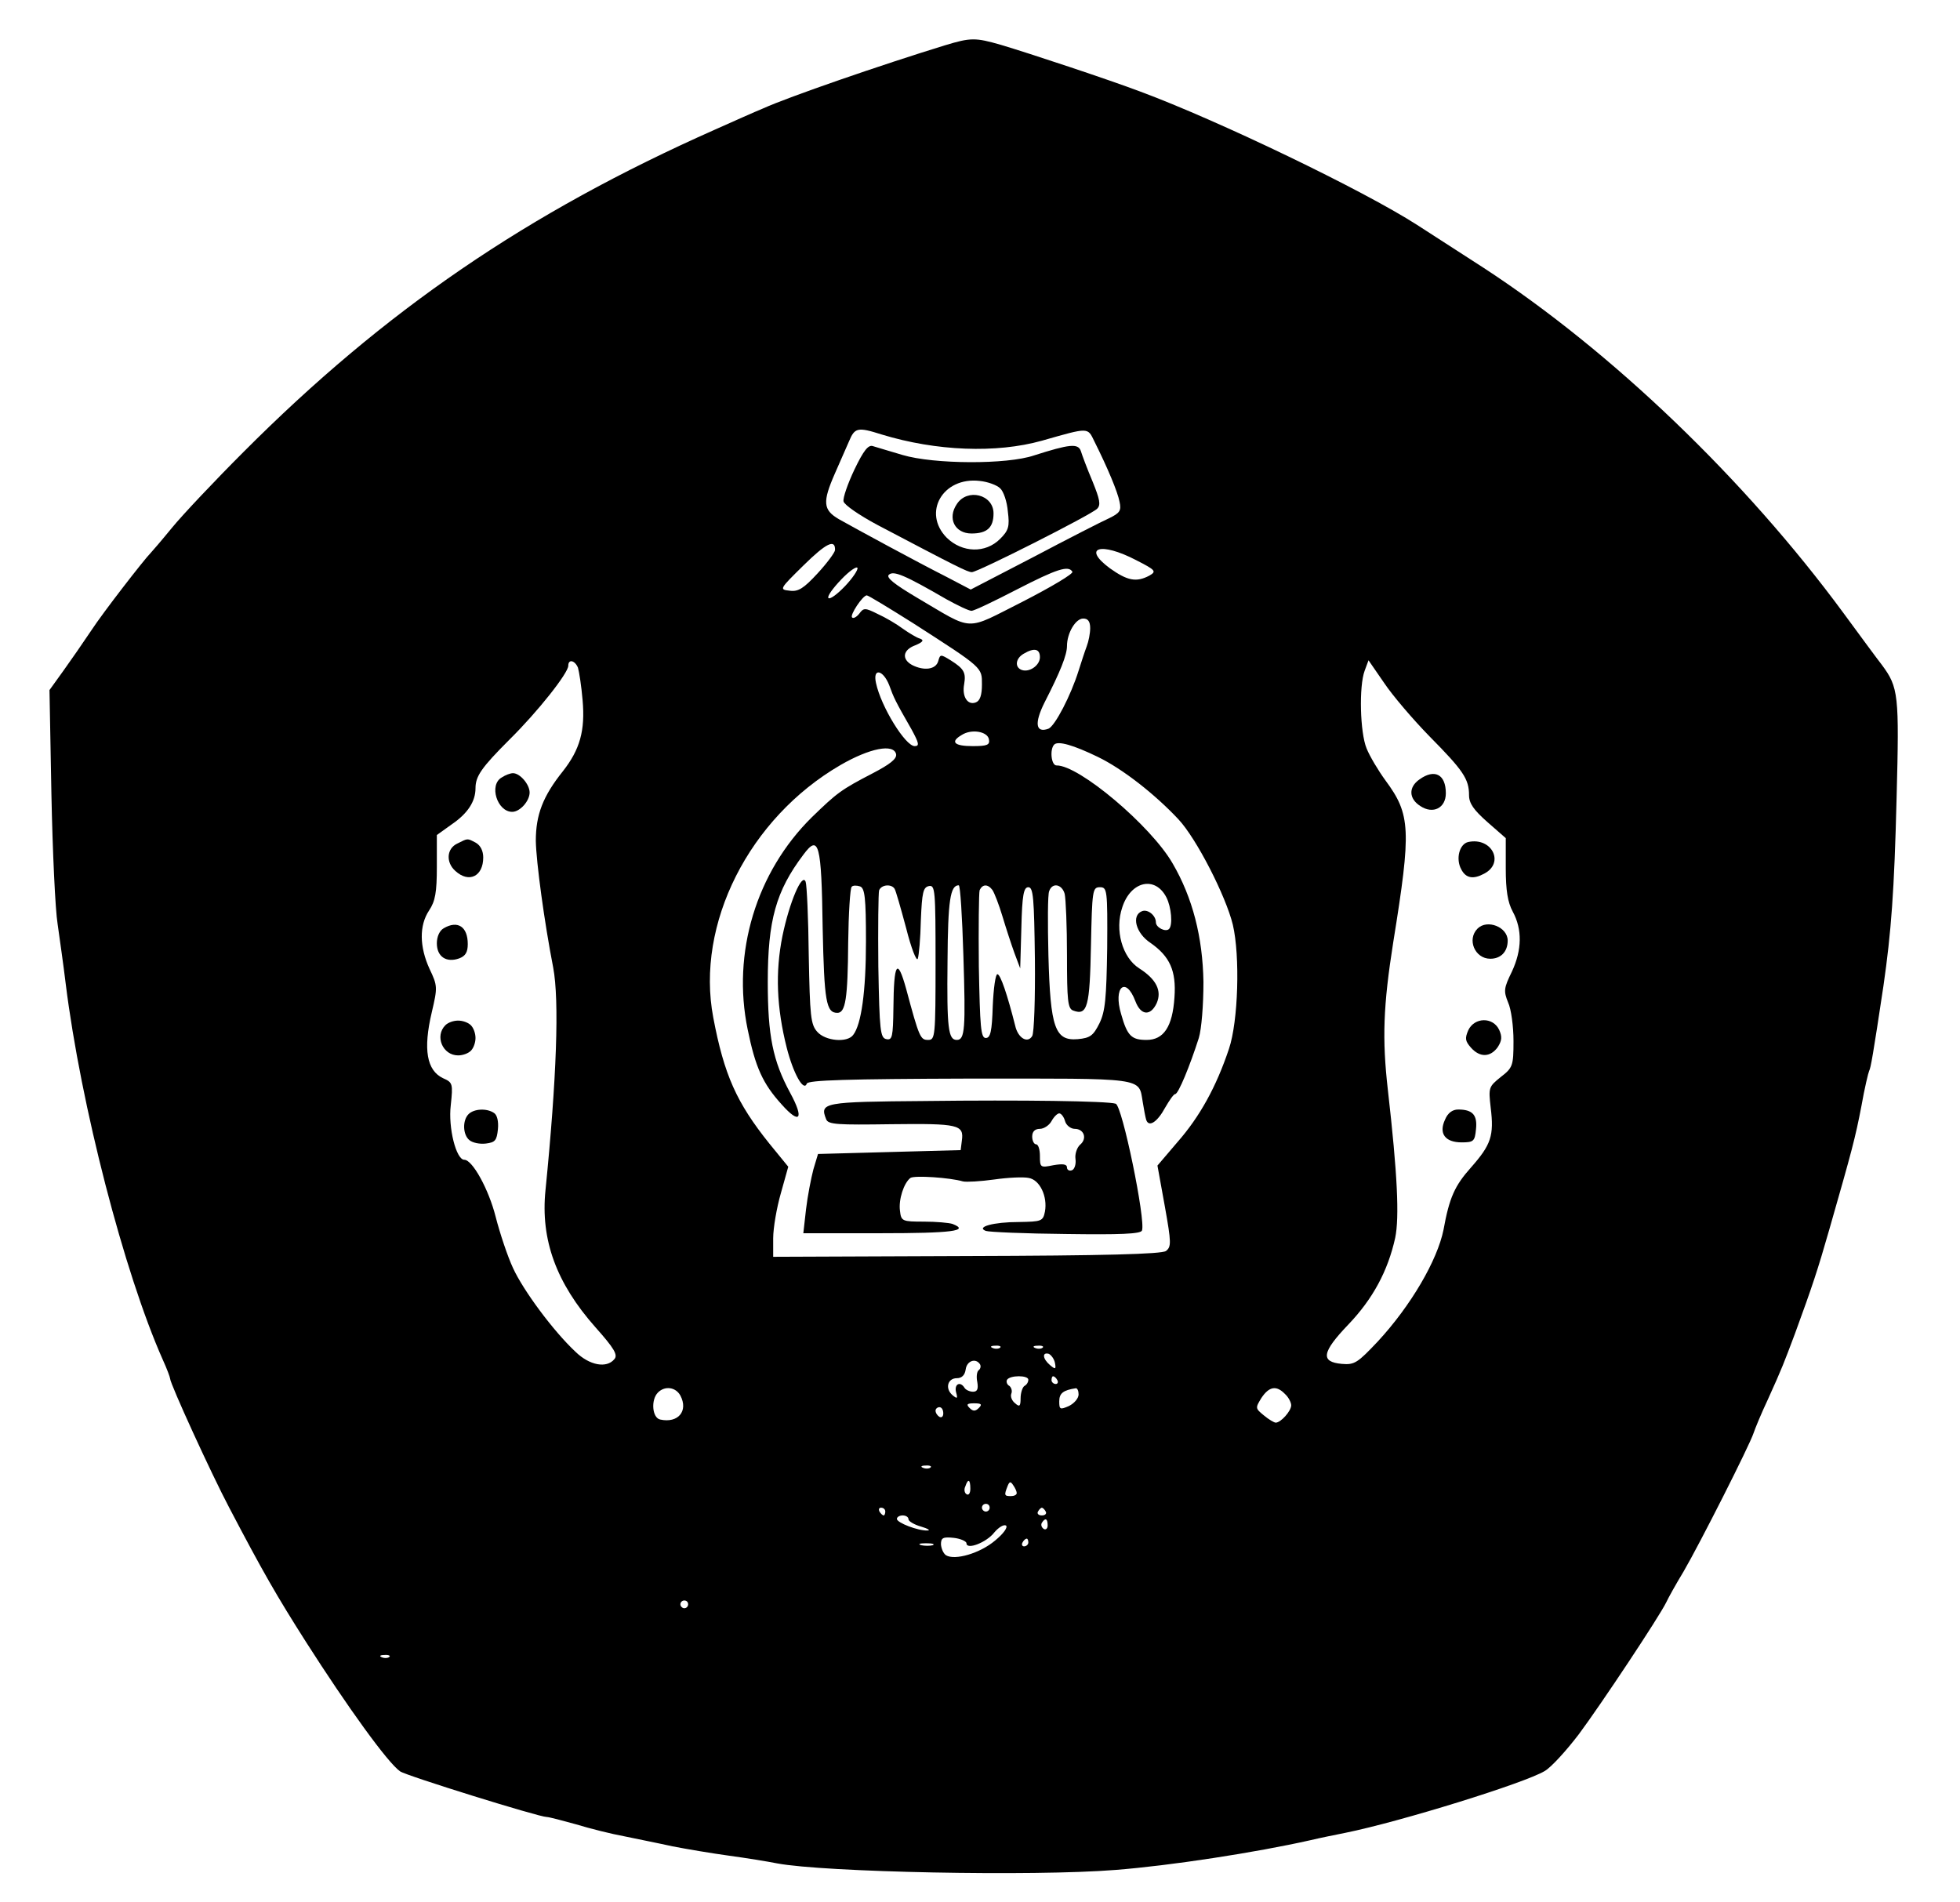 <?xml version="1.0" standalone="no"?>
<!DOCTYPE svg PUBLIC "-//W3C//DTD SVG 20010904//EN"
 "http://www.w3.org/TR/2001/REC-SVG-20010904/DTD/svg10.dtd">
<svg version="1.0" xmlns="http://www.w3.org/2000/svg"
 width="507pt" height="492pt" viewBox="0 0 507 492"
 preserveAspectRatio="xMidYMid meet">

<g transform="translate(0,492) scale(0.1,-0.1)"
fill="#000000" stroke="none">
<path d="M2445 4803 c-166 -51 -406 -134 -470 -163 -22 -9 -78 -34 -125 -55
-487 -216 -855 -468 -1220 -834 -75 -75 -158 -163 -185 -196 -27 -33 -52 -62
-55 -65 -17 -17 -124 -155 -154 -201 -20 -30 -52 -76 -72 -104 l-36 -50 5
-270 c3 -148 10 -299 16 -335 5 -36 15 -105 21 -155 39 -313 151 -747 251
-972 11 -24 19 -46 19 -49 0 -13 106 -245 153 -334 87 -166 122 -227 199 -348
106 -166 211 -312 243 -334 15 -11 359 -118 379 -118 6 0 40 -9 76 -19 36 -11
92 -25 125 -31 33 -7 89 -18 125 -26 36 -7 101 -18 145 -24 44 -6 100 -15 125
-20 121 -23 663 -34 875 -17 142 11 363 45 505 77 25 6 65 14 90 19 143 29
465 129 516 160 17 10 56 53 88 95 58 78 208 304 226 341 5 11 25 47 45 80 42
72 171 327 181 358 4 12 20 51 37 87 38 84 41 93 70 170 45 123 59 165 89 270
59 206 67 236 83 319 8 46 18 87 20 91 4 7 10 40 37 220 20 139 28 244 34 487
7 266 5 285 -38 343 -11 14 -56 75 -100 135 -254 345 -599 676 -930 892 -56
36 -133 86 -172 111 -140 90 -514 270 -716 345 -82 31 -287 99 -361 121 -66
19 -78 19 -144 -1z m-164 -1007 c141 -43 296 -49 414 -16 123 35 118 35 136
-2 34 -68 60 -130 65 -156 5 -23 1 -29 -28 -43 -18 -8 -106 -53 -195 -100
l-162 -84 -63 33 c-77 39 -230 122 -278 149 -41 24 -43 44 -10 119 12 27 28
64 36 82 15 36 22 38 85 18z m-121 -299 c-1 -7 -21 -34 -45 -60 -36 -39 -50
-48 -72 -45 -28 3 -27 4 36 66 58 57 82 69 81 39z m779 -26 c51 -26 53 -29 34
-40 -34 -18 -57 -13 -102 19 -73 54 -24 69 68 21z m-753 -67 c-20 -21 -39 -35
-43 -31 -4 4 11 25 33 48 21 22 40 35 42 30 2 -5 -13 -27 -32 -47z m588 37 c3
-5 -54 -39 -128 -77 -153 -77 -124 -78 -274 10 -59 35 -80 52 -73 59 12 12 42
-1 149 -63 29 -16 58 -30 65 -30 7 0 59 25 117 55 105 54 134 63 144 46z
m-412 -133 c182 -117 178 -114 178 -159 0 -27 -5 -42 -16 -46 -21 -8 -36 15
-30 47 5 30 0 40 -35 62 -26 16 -27 16 -32 -2 -6 -22 -37 -26 -68 -10 -27 15
-24 39 9 51 19 8 23 13 12 17 -8 2 -28 14 -45 26 -16 12 -45 29 -65 38 -32 16
-36 16 -47 1 -7 -9 -16 -14 -19 -10 -6 6 27 56 38 57 4 0 58 -33 120 -72z
m458 -13 c0 -13 -4 -34 -9 -47 -5 -13 -14 -41 -21 -63 -20 -64 -61 -143 -78
-150 -33 -12 -37 14 -10 68 41 80 58 123 58 146 0 33 22 71 42 71 12 0 18 -7
18 -25z m-130 -75 c0 -21 -27 -40 -47 -33 -19 7 -16 30 5 42 27 16 42 13 42
-9z m-1195 -27 c3 -10 9 -48 12 -84 7 -79 -7 -128 -51 -184 -52 -65 -70 -113
-70 -180 1 -55 22 -210 45 -328 16 -85 9 -286 -20 -576 -13 -128 28 -240 129
-354 49 -55 59 -72 49 -83 -20 -24 -64 -16 -100 19 -58 54 -136 160 -162 217
-14 30 -34 90 -45 133 -18 71 -60 147 -81 147 -21 0 -42 83 -35 141 6 56 5 59
-20 70 -42 20 -52 74 -29 171 15 64 15 68 -6 112 -26 57 -27 112 -1 151 16 24
20 47 20 113 l0 82 39 28 c41 28 61 59 61 93 0 31 15 53 88 126 73 72 152 172
152 191 0 18 17 14 25 -5z m2203 -178 c87 -88 102 -110 102 -152 0 -21 12 -38
47 -69 l48 -42 0 -78 c0 -57 5 -88 18 -112 25 -46 24 -99 -2 -155 -21 -43 -22
-50 -10 -80 8 -17 14 -62 14 -100 0 -64 -2 -69 -33 -93 -31 -25 -32 -27 -26
-79 9 -73 1 -96 -51 -155 -42 -47 -56 -78 -71 -161 -16 -79 -84 -196 -170
-289 -52 -55 -60 -61 -93 -58 -56 5 -52 30 17 102 63 66 102 138 121 224 11
53 6 164 -19 383 -15 132 -12 217 14 382 47 291 45 330 -20 418 -19 26 -41 63
-49 83 -17 41 -20 161 -5 201 l10 27 40 -58 c22 -33 75 -95 118 -139z m-1398
133 c12 -33 15 -40 58 -115 19 -35 21 -43 8 -43 -24 0 -87 102 -100 163 -9 40
18 35 34 -5z m258 -140 c3 -15 -4 -18 -42 -18 -48 0 -59 11 -28 29 25 16 66 9
70 -11z m282 -46 c64 -31 147 -96 208 -161 47 -50 123 -199 141 -273 19 -81
14 -250 -10 -321 -33 -99 -76 -176 -133 -241 l-52 -61 19 -105 c17 -95 17
-105 3 -116 -12 -8 -156 -12 -516 -13 l-500 -2 0 48 c0 26 9 79 20 117 l19 68
-49 60 c-85 106 -117 178 -145 326 -46 242 93 516 329 653 76 44 138 56 144
28 2 -12 -16 -26 -60 -49 -83 -43 -93 -51 -158 -114 -144 -142 -207 -351 -166
-549 20 -98 39 -140 88 -194 47 -53 59 -38 22 30 -45 83 -58 148 -58 287 0
159 21 235 92 329 40 54 47 30 50 -190 4 -189 9 -219 38 -219 21 0 27 36 28
182 1 75 5 140 9 144 3 4 13 4 22 1 12 -5 15 -29 15 -142 0 -130 -12 -215 -33
-242 -15 -21 -72 -16 -93 8 -17 19 -19 40 -22 198 -1 97 -5 182 -8 190 -9 25
-42 -53 -60 -140 -19 -94 -15 -186 11 -289 17 -67 44 -115 52 -93 3 9 105 12
422 13 458 0 436 4 447 -61 3 -19 7 -40 9 -46 7 -20 29 -5 49 32 11 19 22 35
26 35 8 0 38 73 61 145 7 23 12 85 12 145 -2 116 -28 218 -80 307 -56 97 -242
254 -300 253 -14 0 -18 42 -6 54 10 10 49 -1 113 -32z m177 -363 c13 -25 17
-72 7 -82 -9 -9 -34 4 -34 17 0 18 -21 35 -36 29 -28 -11 -16 -57 22 -82 50
-35 67 -72 62 -141 -5 -76 -28 -110 -72 -110 -39 0 -50 10 -66 67 -21 70 12
99 37 33 14 -37 39 -39 55 -5 14 32 -1 62 -45 90 -44 28 -64 99 -44 158 22 68
85 82 114 26z m-703 22 c3 -4 16 -50 30 -102 13 -52 27 -87 30 -79 3 8 7 53 8
100 3 72 6 85 21 88 16 3 17 -11 17 -197 0 -192 -1 -201 -19 -201 -20 0 -23 5
-57 132 -23 83 -32 68 -33 -50 -1 -74 -3 -83 -18 -80 -16 3 -18 21 -21 188 -1
101 0 190 2 197 6 15 32 17 40 4z m178 -172 c6 -191 4 -219 -17 -219 -22 0
-26 29 -24 204 1 157 7 196 29 196 4 0 9 -82 12 -181z m75 169 c5 -7 17 -38
26 -68 9 -30 23 -73 31 -95 l15 -40 3 105 c2 85 6 105 18 105 13 0 15 -28 17
-186 1 -102 -2 -191 -7 -199 -12 -20 -37 -5 -44 27 -20 79 -38 133 -46 133 -5
0 -10 -37 -12 -82 -2 -66 -6 -83 -18 -83 -13 0 -15 28 -18 185 -1 101 0 190 2
197 7 16 21 17 33 1z m187 -10 c3 -13 6 -84 6 -159 0 -117 2 -138 16 -143 37
-14 43 10 46 168 3 143 4 151 23 151 19 0 20 -6 19 -157 -2 -131 -5 -164 -20
-195 -16 -32 -24 -38 -56 -41 -59 -5 -71 29 -76 216 -2 83 -2 159 2 167 8 23
33 18 40 -7z m-167 -1174 c-3 -3 -12 -4 -19 -1 -8 3 -5 6 6 6 11 1 17 -2 13
-5z m110 0 c-3 -3 -12 -4 -19 -1 -8 3 -5 6 6 6 11 1 17 -2 13 -5z m32 -40 c3
-16 1 -17 -13 -5 -19 16 -21 34 -3 29 6 -3 14 -13 16 -24z m-194 -3 c3 -5 1
-12 -3 -15 -5 -3 -7 -17 -4 -31 3 -18 0 -25 -11 -25 -9 0 -19 5 -22 10 -11 18
-27 10 -22 -11 5 -17 3 -18 -9 -8 -20 17 -13 44 11 44 13 0 21 8 23 23 3 22
26 30 37 13z m125 -40 c0 -6 -4 -13 -10 -16 -5 -3 -10 -18 -10 -32 0 -21 -3
-23 -14 -13 -8 6 -13 17 -10 25 3 7 0 16 -5 20 -6 3 -9 11 -6 16 8 12 55 12
55 0z m75 -1 c3 -5 1 -10 -4 -10 -6 0 -11 5 -11 10 0 6 2 10 4 10 3 0 8 -4 11
-10z m-975 -40 c21 -40 -6 -72 -52 -62 -21 4 -25 51 -6 70 18 18 46 14 58 -8z
m1030 3 c0 -10 -11 -23 -25 -30 -23 -10 -25 -9 -25 12 0 21 10 29 43 34 4 0 7
-7 7 -16z m534 1 c9 -8 16 -22 16 -29 0 -15 -27 -45 -40 -45 -4 0 -18 8 -31
19 -22 18 -22 19 -6 45 20 30 39 33 61 10z m-792 -36 c-9 -9 -15 -9 -24 0 -9
9 -7 12 12 12 19 0 21 -3 12 -12z m-92 -14 c0 -8 -4 -12 -10 -9 -5 3 -10 10
-10 16 0 5 5 9 10 9 6 0 10 -7 10 -16z m-33 -140 c-3 -3 -12 -4 -19 -1 -8 3
-5 6 6 6 11 1 17 -2 13 -5z m103 -55 c0 -11 -4 -18 -10 -14 -5 3 -7 12 -3 20
7 21 13 19 13 -6z m120 -11 c0 -5 -7 -8 -15 -8 -17 0 -18 2 -9 25 5 13 8 14
15 3 5 -7 9 -16 9 -20z m-70 -38 c0 -5 -4 -10 -10 -10 -5 0 -10 5 -10 10 0 6
5 10 10 10 6 0 10 -4 10 -10z m-270 -10 c0 -5 -2 -10 -4 -10 -3 0 -8 5 -11 10
-3 6 -1 10 4 10 6 0 11 -4 11 -10z m415 0 c3 -5 -1 -10 -10 -10 -9 0 -13 5
-10 10 3 6 8 10 10 10 2 0 7 -4 10 -10z m-355 -20 c0 -5 15 -14 33 -19 17 -5
25 -10 16 -10 -24 -1 -79 20 -79 30 0 5 7 9 15 9 8 0 15 -4 15 -10z m360 -16
c0 -8 -5 -12 -10 -9 -6 4 -8 11 -5 16 9 14 15 11 15 -7z m-136 -39 c-39 -33
-104 -52 -127 -38 -7 5 -12 17 -13 28 0 17 5 20 33 17 18 -2 33 -9 33 -14 0
-18 52 2 72 28 11 13 24 21 30 18 6 -4 -6 -21 -28 -39z m86 -5 c0 -5 -5 -10
-11 -10 -5 0 -7 5 -4 10 3 6 8 10 11 10 2 0 4 -4 4 -10z m-247 -7 c-7 -2 -21
-2 -30 0 -10 3 -4 5 12 5 17 0 24 -2 18 -5z m-633 -153 c0 -5 -4 -10 -10 -10
-5 0 -10 5 -10 10 0 6 5 10 10 10 6 0 10 -4 10 -10z m-773 -136 c-3 -3 -12 -4
-19 -1 -8 3 -5 6 6 6 11 1 17 -2 13 -5z"/>
<path d="M2210 3705 c-17 -36 -30 -73 -28 -82 2 -9 41 -36 88 -61 207 -109
233 -122 244 -122 15 0 308 148 324 164 10 10 7 24 -12 71 -14 33 -27 68 -30
78 -7 21 -30 18 -121 -11 -70 -24 -259 -23 -340 1 -33 10 -68 20 -77 23 -12 4
-24 -11 -48 -61z m377 -48 c9 -8 18 -35 20 -60 5 -39 2 -49 -20 -71 -38 -38
-98 -36 -138 3 -64 65 -10 158 85 147 21 -2 45 -11 53 -19z"/>
<path d="M2475 3616 c-25 -37 -5 -76 38 -76 40 0 57 15 57 52 0 49 -68 66 -95
24z"/>
<path d="M1298 2909 c-34 -19 -12 -89 27 -89 20 0 45 28 45 50 0 21 -25 50
-43 50 -7 0 -20 -5 -29 -11z"/>
<path d="M1183 2738 c-28 -13 -30 -49 -5 -71 35 -32 72 -14 72 35 0 17 -7 31
-19 38 -23 12 -20 12 -48 -2z"/>
<path d="M1148 2519 c-11 -6 -18 -22 -18 -39 0 -35 25 -51 58 -39 16 6 22 16
22 37 0 45 -26 62 -62 41z"/>
<path d="M1152 2268 c-28 -28 -7 -78 33 -78 12 0 26 5 33 12 7 7 12 21 12 33
0 12 -5 26 -12 33 -7 7 -21 12 -33 12 -12 0 -26 -5 -33 -12z"/>
<path d="M1212 2038 c-16 -16 -15 -53 2 -67 8 -7 27 -11 43 -9 24 3 28 8 31
37 2 20 -2 37 -10 42 -19 13 -52 11 -66 -3z"/>
<path d="M3672 2904 c-29 -20 -28 -50 2 -69 33 -22 66 -5 66 33 0 49 -29 64
-68 36z"/>
<path d="M3798 2742 c-23 -5 -33 -44 -18 -71 12 -23 31 -26 59 -11 54 28 20
95 -41 82z"/>
<path d="M3822 2518 c-28 -28 -7 -78 33 -78 27 0 45 18 45 47 0 35 -53 56 -78
31z"/>
<path d="M3798 2255 c-9 -21 -8 -28 7 -45 23 -26 50 -25 69 1 11 17 12 27 4
45 -16 34 -64 33 -80 -1z"/>
<path d="M3738 2024 c-17 -36 0 -59 43 -59 31 0 34 3 37 34 4 37 -9 51 -46 51
-15 0 -27 -9 -34 -26z"/>
<path d="M2394 2072 c-265 -2 -274 -4 -257 -47 5 -14 29 -15 169 -13 174 2
188 -1 182 -43 l-3 -24 -185 -5 -184 -5 -12 -40 c-6 -23 -15 -69 -19 -103 l-7
-62 201 0 c182 0 231 6 185 24 -9 3 -42 6 -74 6 -56 0 -59 1 -62 28 -4 29 10
72 27 85 10 7 102 1 136 -9 9 -2 45 0 81 5 35 5 75 7 89 4 29 -5 49 -48 42
-87 -5 -25 -9 -26 -67 -27 -67 0 -112 -13 -86 -23 8 -3 102 -7 207 -8 139 -2
194 0 197 9 10 26 -51 323 -68 328 -21 7 -243 10 -492 7z m361 -52 c3 -11 15
-20 25 -20 24 0 33 -25 14 -41 -8 -7 -14 -24 -12 -37 2 -14 -3 -27 -9 -29 -7
-3 -13 1 -13 7 0 9 -11 10 -35 6 -34 -7 -35 -6 -35 24 0 16 -4 30 -10 30 -5 0
-10 9 -10 20 0 13 7 20 20 20 10 0 24 9 30 20 6 11 15 20 20 20 5 0 12 -9 15
-20z"/>
</g>
</svg>
